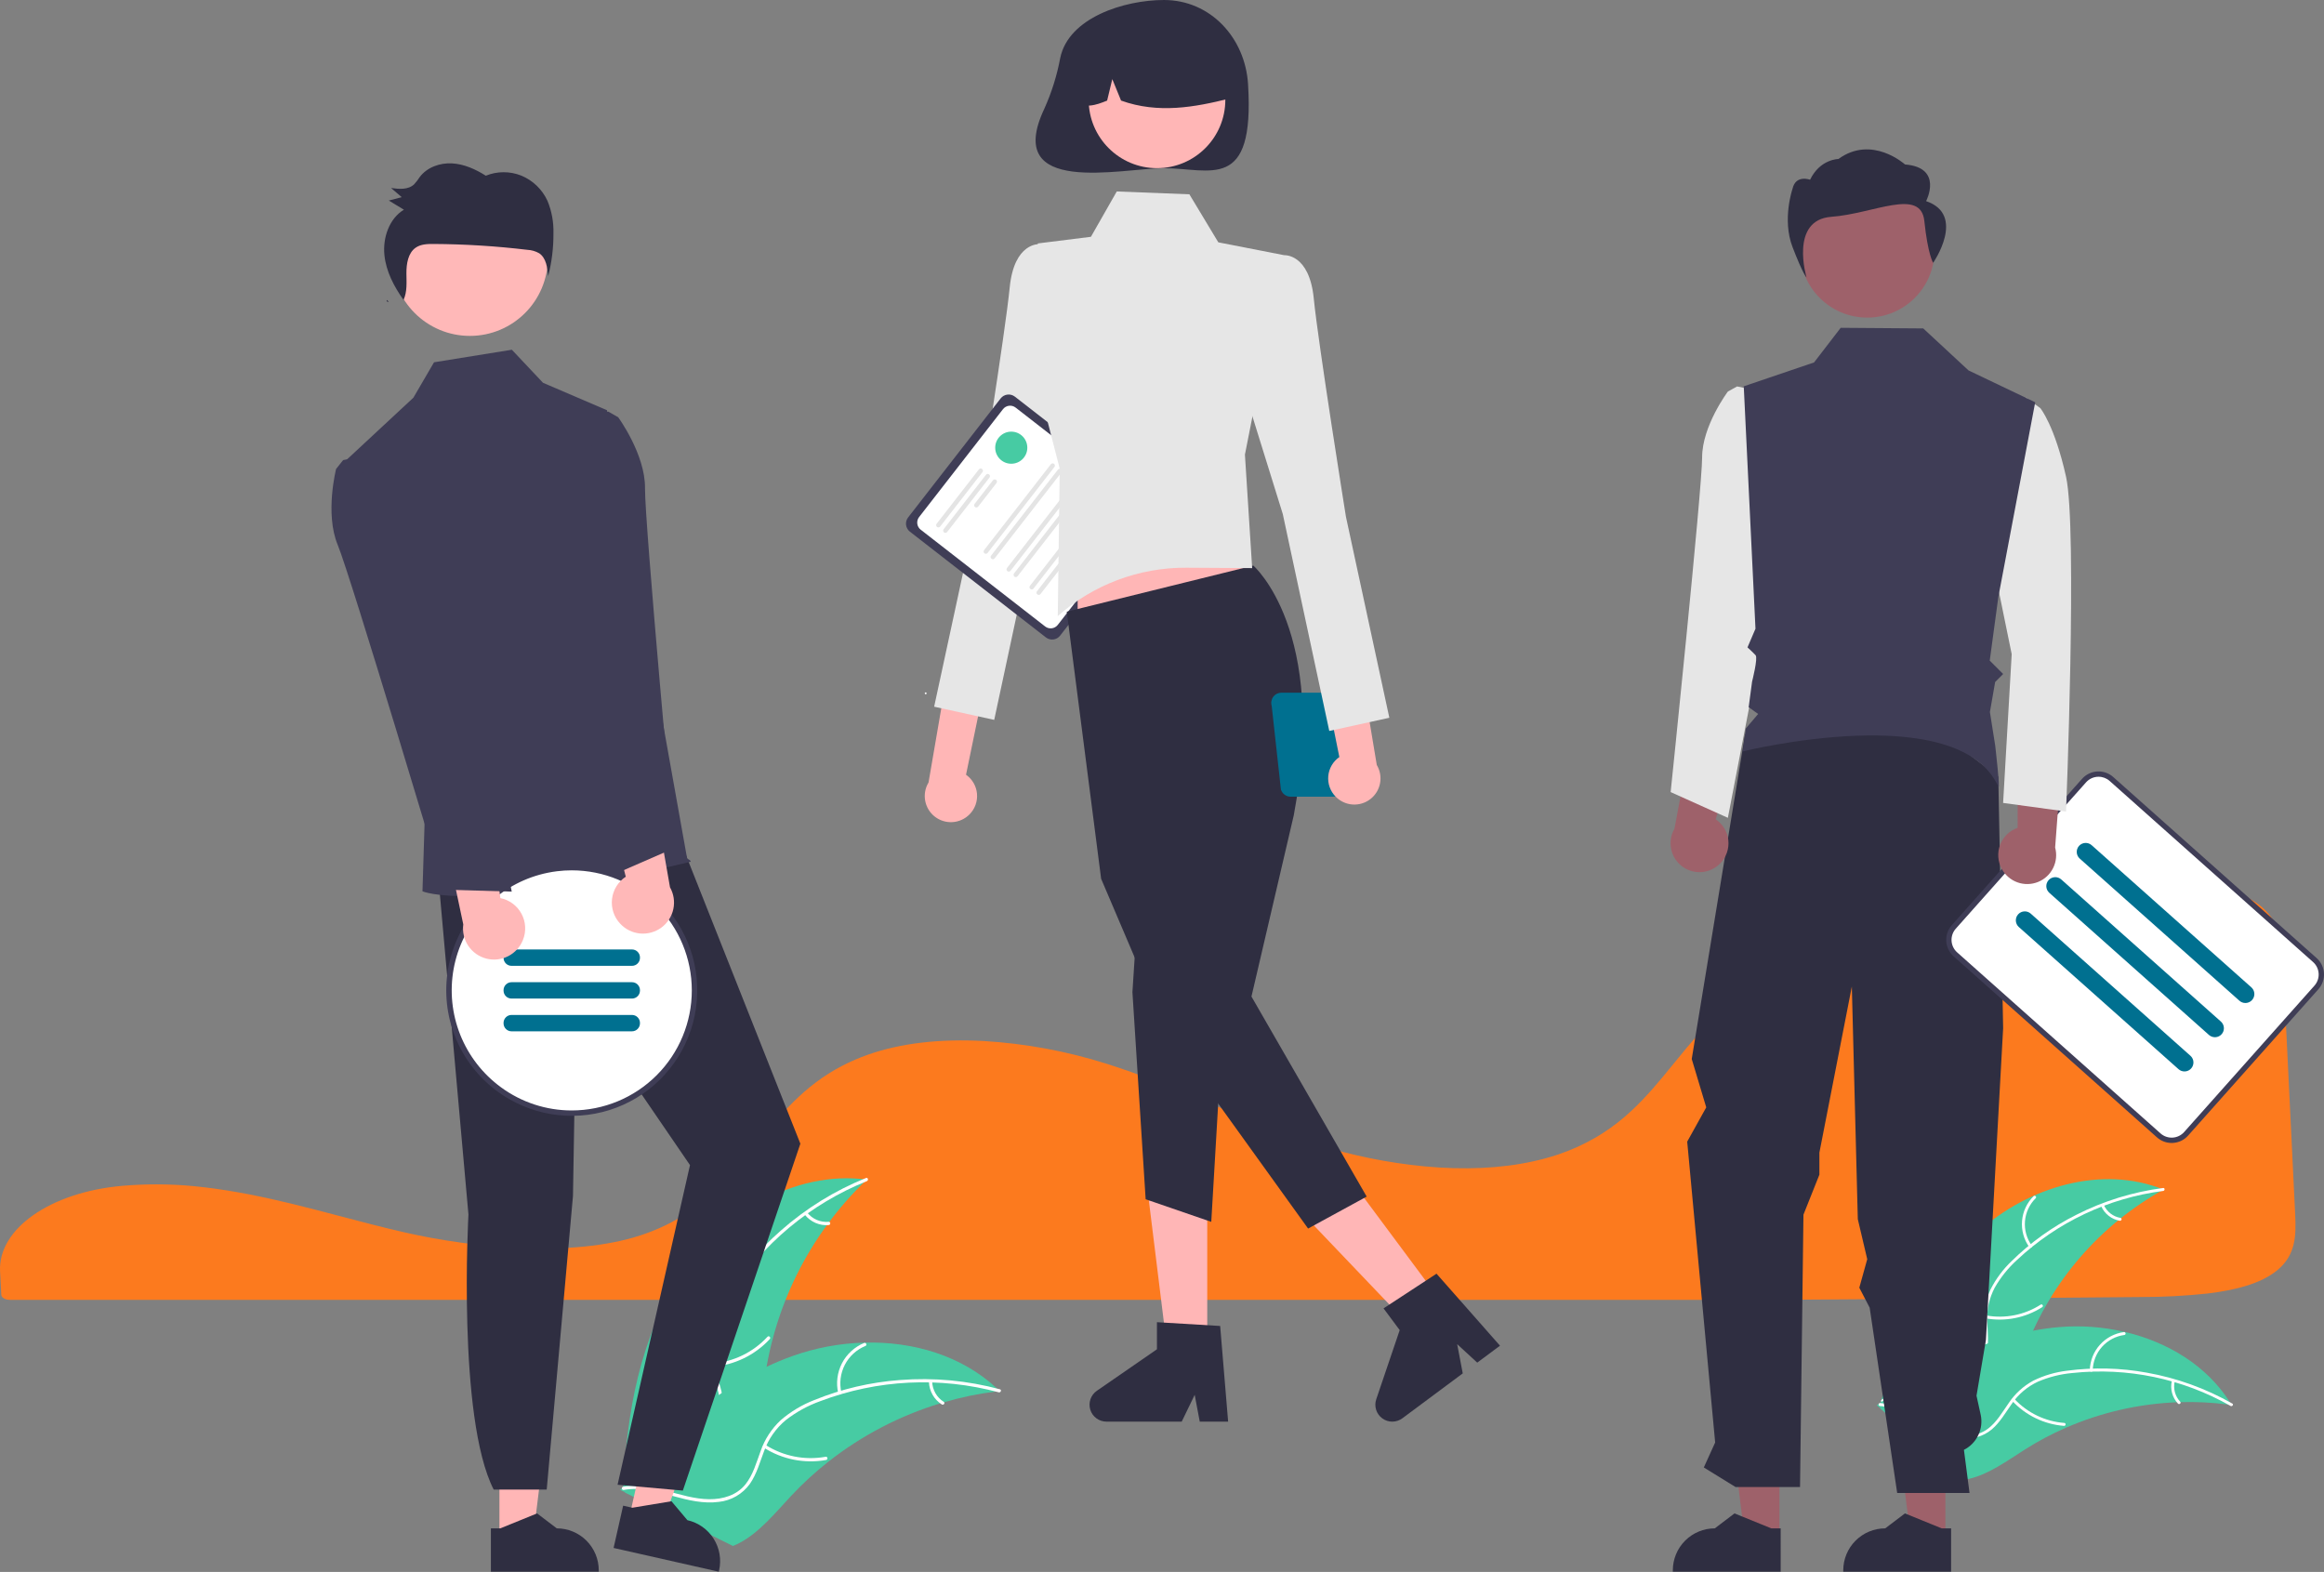 <svg width="550" height="372" viewBox="0 0 550 372" fill="none" xmlns="http://www.w3.org/2000/svg">
<rect x="0" y="0" width="550" height="372" fill="#808080" stroke="none"/>
<g clip-path="url(#clip0_276_1918)">
<path d="M37.014 280.285C34.402 280.285 31.785 280.392 29.229 280.609L28.857 280.641C11.905 282.139 -0.495 290.833 0.015 300.865L0.114 302.679C0.179 303.825 0.248 305.058 0.305 306.425C0.336 307.1 1.256 307.618 2.401 307.618H419.386C448.786 307.439 478.079 307.214 506.446 306.95C511.767 306.961 517.084 306.685 522.374 306.125C530.258 305.191 535.73 303.342 539.104 300.47H539.105C543.301 296.909 543.433 292.425 543.179 287.359C542.663 277.128 542.15 266.381 541.638 255.667C541.186 246.224 540.737 236.806 540.287 227.79C540.009 222.439 539.391 217.716 534.625 214.106C529.461 210.202 520.041 208.224 506.629 208.224C506.467 208.224 506.306 208.224 506.142 208.224C464.107 208.374 422.458 222.827 402.503 244.19C400.205 246.65 398.064 249.283 395.993 251.831C392.933 255.594 389.77 259.484 385.995 262.963C383.951 264.872 381.741 266.595 379.391 268.111C379.229 268.223 379.043 268.343 378.847 268.457C378.398 268.75 377.929 269.031 377.472 269.283C374.795 270.829 371.974 272.111 369.049 273.112L368.754 273.211C368.532 273.29 368.291 273.37 368.05 273.442C366.361 273.985 364.606 274.454 362.848 274.833C355.242 276.509 346.592 276.911 337.142 276.026C328.462 275.192 319.895 273.446 311.582 270.818C302.83 268.052 294.638 264.603 286.716 261.269C283.237 259.803 279.638 258.289 276.043 256.853C275.367 256.583 274.703 256.319 274.028 256.055C269.638 254.344 265.658 252.931 261.861 251.735C252.453 248.761 242.714 246.957 232.865 246.365C222.411 245.792 213.198 246.872 205.49 249.566C203.364 250.306 201.295 251.197 199.298 252.234C190.167 256.975 184.538 263.973 179.095 270.741C172.324 279.158 165.323 287.863 151.497 292.376C135.544 297.587 112.258 295.422 95.783 291.657C90.604 290.473 85.43 289.111 80.427 287.793C78.406 287.261 76.384 286.732 74.361 286.207C70.384 285.18 67.13 284.394 64.119 283.73L63.167 283.518C62.637 283.403 62.107 283.288 61.567 283.178C57.991 282.427 54.661 281.837 51.381 281.372L50.605 281.259C49.05 281.054 47.596 280.883 46.169 280.74L45.599 280.683C42.804 280.417 39.911 280.285 37.014 280.285Z" fill="#FC7A1E"/>
<path d="M468.2 291.48C479.933 280.907 497.385 275.591 512.024 281.519C497.008 289.856 485.424 303.236 479.323 319.292C476.993 325.492 475.046 332.631 469.314 335.951C465.747 338.017 461.31 338.118 457.311 337.12C453.311 336.123 449.646 334.124 446.03 332.145L445.001 332.122C449.62 317.018 456.467 302.053 468.2 291.48Z" fill="#47CBA3"/>
<path d="M511.943 281.84C498.977 283.516 486.87 289.234 477.339 298.182C475.253 300.072 473.478 302.279 472.08 304.722C470.794 307.146 470.181 309.869 470.304 312.61C470.367 315.168 470.728 317.776 470.169 320.305C469.863 321.595 469.288 322.806 468.482 323.858C467.676 324.911 466.656 325.78 465.49 326.411C462.625 328.058 459.339 328.577 456.108 328.973C452.521 329.413 448.788 329.813 445.683 331.825C445.306 332.068 444.95 331.47 445.326 331.227C450.728 327.726 457.565 329 463.374 326.664C466.084 325.574 468.483 323.66 469.332 320.767C470.074 318.236 469.704 315.546 469.618 312.957C469.459 310.285 469.956 307.615 471.067 305.179C472.336 302.673 474.023 300.402 476.055 298.462C480.56 294.021 485.735 290.316 491.391 287.483C497.828 284.214 504.776 282.07 511.936 281.144C512.379 281.087 512.383 281.784 511.943 281.84Z" fill="white"/>
<path d="M480.238 295.12C478.954 293.318 478.352 291.117 478.541 288.912C478.729 286.706 479.695 284.639 481.267 283.081C481.586 282.766 482.089 283.247 481.77 283.562C480.304 285.011 479.404 286.936 479.233 288.99C479.061 291.044 479.63 293.092 480.836 294.764C481.098 295.127 480.498 295.482 480.238 295.12Z" fill="white"/>
<path d="M470.101 311.317C474.557 312.107 479.146 311.188 482.954 308.744C483.331 308.501 483.687 309.099 483.311 309.342C479.343 311.877 474.565 312.824 469.931 311.992C469.489 311.913 469.662 311.238 470.101 311.317Z" fill="white"/>
<path d="M497.884 285.135C498.236 285.937 498.781 286.638 499.47 287.176C500.16 287.715 500.972 288.073 501.835 288.22C502.277 288.294 502.104 288.968 501.664 288.895C500.712 288.728 499.815 288.331 499.052 287.738C498.289 287.145 497.683 286.374 497.286 285.492C497.242 285.412 497.23 285.318 497.252 285.23C497.275 285.141 497.33 285.064 497.407 285.015C497.486 284.968 497.581 284.955 497.67 284.977C497.76 285 497.836 285.057 497.884 285.135Z" fill="white"/>
<path d="M528.144 332.508C527.867 332.469 527.589 332.431 527.308 332.397C523.573 331.901 519.804 331.71 516.038 331.825C515.746 331.829 515.451 331.837 515.161 331.85C506.091 332.223 497.169 334.277 488.849 337.907C485.539 339.354 482.344 341.051 479.292 342.983C475.078 345.652 470.72 348.881 466.008 349.969C465.518 350.088 465.021 350.177 464.52 350.235L445.053 333.379C445.028 333.318 444.999 333.262 444.974 333.201L444.166 332.564C444.316 332.453 444.474 332.342 444.625 332.231C444.712 332.166 444.803 332.106 444.89 332.041C444.95 331.999 445.009 331.958 445.06 331.916C445.08 331.902 445.1 331.889 445.116 331.879C445.167 331.838 445.219 331.805 445.266 331.768C446.15 331.143 447.04 330.522 447.935 329.906C447.939 329.902 447.939 329.902 447.947 329.901C454.727 325.145 462.047 321.211 469.754 318.179C469.985 318.092 470.22 318 470.46 317.92C473.931 316.63 477.501 315.625 481.136 314.916C483.127 314.535 485.136 314.254 487.156 314.075C492.376 313.624 497.634 313.997 502.738 315.179C512.912 317.538 522.218 323.125 527.73 331.838C527.871 332.061 528.007 332.28 528.144 332.508Z" fill="#47CBA3"/>
<path d="M527.887 332.717C516.526 326.249 503.416 323.525 490.419 324.932C487.615 325.185 484.869 325.878 482.282 326.986C479.796 328.148 477.667 329.953 476.115 332.215C474.626 334.296 473.344 336.596 471.374 338.278C470.354 339.124 469.166 339.745 467.888 340.1C466.611 340.454 465.273 340.535 463.962 340.336C460.683 339.926 457.747 338.363 454.929 336.734C451.8 334.925 448.579 332.997 444.888 332.734C444.441 332.702 444.516 332.01 444.963 332.041C451.384 332.499 456.076 337.632 462.121 339.264C464.941 340.026 468.009 339.942 470.428 338.143C472.544 336.57 473.869 334.199 475.359 332.079C476.84 329.85 478.845 328.018 481.198 326.742C483.721 325.505 486.435 324.707 489.226 324.382C495.496 323.548 501.859 323.706 508.08 324.849C515.188 326.114 522.027 328.586 528.301 332.157C528.689 332.378 528.273 332.937 527.887 332.717Z" fill="white"/>
<path d="M494.577 324.232C494.637 322.019 495.482 319.9 496.96 318.253C498.438 316.605 500.454 315.537 502.647 315.238C503.091 315.18 503.204 315.867 502.759 315.926C500.716 316.2 498.839 317.195 497.465 318.732C496.092 320.269 495.313 322.246 495.269 324.307C495.259 324.755 494.567 324.677 494.577 324.232Z" fill="white"/>
<path d="M476.731 331.061C479.813 334.374 484.031 336.403 488.543 336.744C488.99 336.778 488.915 337.47 488.468 337.437C483.773 337.073 479.389 334.952 476.189 331.497C475.884 331.168 476.428 330.733 476.731 331.061Z" fill="white"/>
<path d="M514.678 326.884C514.477 327.735 514.489 328.623 514.716 329.468C514.942 330.313 515.375 331.089 515.975 331.725C516.284 332.051 515.74 332.485 515.433 332.162C514.773 331.455 514.296 330.598 514.044 329.665C513.792 328.732 513.772 327.751 513.986 326.809C513.999 326.718 514.046 326.636 514.117 326.579C514.188 326.521 514.278 326.493 514.37 326.5C514.461 326.511 514.545 326.557 514.603 326.628C514.66 326.7 514.688 326.792 514.678 326.884Z" fill="white"/>
<path d="M161.051 301.995C170.658 287.423 187.845 276.882 205.151 279.15C191.41 292.245 182.743 309.777 180.684 328.647C179.917 335.927 179.821 344.104 174.614 349.249C171.374 352.45 166.656 353.793 162.101 353.839C157.547 353.885 153.07 352.767 148.652 351.656L147.546 351.917C148.283 334.478 151.443 316.568 161.051 301.995Z" fill="#47CBA3"/>
<path d="M205.153 279.516C191.752 284.915 180.393 294.399 172.69 306.622C170.985 309.223 169.7 312.077 168.884 315.079C168.183 318.029 168.285 321.112 169.179 324.009C169.958 326.727 171.07 329.417 171.175 332.277C171.207 333.742 170.93 335.197 170.36 336.547C169.79 337.896 168.941 339.111 167.87 340.109C165.264 342.668 161.894 344.137 158.548 345.459C154.834 346.928 150.953 348.394 148.191 351.41C147.857 351.775 147.309 351.235 147.643 350.87C152.448 345.623 160.114 345.083 165.677 340.968C168.273 339.048 170.306 336.334 170.409 333.003C170.499 330.091 169.355 327.316 168.542 324.571C167.628 321.758 167.417 318.764 167.928 315.85C168.589 312.817 169.761 309.918 171.394 307.277C174.977 301.275 179.481 295.873 184.742 291.269C190.717 285.982 197.552 281.756 204.952 278.774C205.41 278.589 205.608 279.333 205.153 279.516Z" fill="white"/>
<path d="M174.938 302.54C173.063 300.969 171.808 298.783 171.396 296.372C170.984 293.96 171.442 291.481 172.689 289.377C172.943 288.952 173.615 289.326 173.361 289.752C172.196 291.709 171.769 294.019 172.158 296.263C172.546 298.508 173.724 300.54 175.478 301.992C175.859 302.308 175.317 302.854 174.938 302.54Z" fill="white"/>
<path d="M168.602 322.683C173.587 322.288 178.24 320.028 181.633 316.355C181.969 315.991 182.516 316.531 182.181 316.895C178.643 320.711 173.796 323.053 168.608 323.453C168.114 323.49 168.111 322.721 168.602 322.683Z" fill="white"/>
<path d="M191.034 286.952C191.632 287.711 192.41 288.309 193.298 288.693C194.185 289.077 195.154 289.235 196.117 289.152C196.611 289.108 196.613 289.877 196.123 289.921C195.058 290.008 193.988 289.832 193.007 289.41C192.026 288.988 191.163 288.332 190.494 287.5C190.424 287.426 190.385 287.329 190.384 287.228C190.383 287.127 190.421 287.03 190.49 286.956C190.561 286.883 190.659 286.842 190.761 286.842C190.863 286.841 190.961 286.88 191.034 286.952Z" fill="white"/>
<path d="M236.577 329.199C236.269 329.236 235.962 329.272 235.651 329.314C231.518 329.823 227.434 330.666 223.438 331.837C223.128 331.922 222.815 332.014 222.507 332.108C212.911 335.03 203.94 339.709 196.051 345.906C192.914 348.375 189.969 351.078 187.242 353.994C183.477 358.021 179.715 362.686 174.978 365.161C174.487 365.425 173.98 365.658 173.46 365.859L147.95 353.247C147.907 353.189 147.86 353.137 147.816 353.079L146.774 352.622C146.905 352.462 147.043 352.299 147.173 352.138C147.248 352.045 147.329 351.955 147.404 351.862C147.456 351.8 147.508 351.739 147.551 351.681C147.569 351.66 147.586 351.64 147.6 351.625C147.644 351.567 147.69 351.518 147.73 351.465C148.502 350.55 149.28 349.639 150.067 348.731C150.07 348.725 150.07 348.725 150.079 348.722C156.09 341.823 162.731 335.364 170.14 330.119C170.363 329.961 170.589 329.797 170.824 329.645C174.177 327.3 177.716 325.232 181.406 323.463C183.429 322.5 185.5 321.641 187.611 320.888C193.068 318.954 198.795 317.889 204.583 317.734C216.12 317.427 227.628 320.813 235.947 328.598C236.16 328.798 236.367 328.994 236.577 329.199Z" fill="#47CBA3"/>
<path d="M236.359 329.495C222.409 325.737 207.63 326.471 194.12 331.592C191.192 332.642 188.448 334.148 185.989 336.053C183.654 337.986 181.879 340.51 180.849 343.361C179.834 346 179.103 348.818 177.465 351.164C176.608 352.353 175.51 353.348 174.243 354.082C172.975 354.817 171.567 355.276 170.11 355.428C166.489 355.901 162.913 355.046 159.446 354.087C155.596 353.023 151.615 351.857 147.594 352.603C147.107 352.693 146.995 351.932 147.482 351.842C154.477 350.545 160.922 354.729 167.842 354.793C171.07 354.823 174.328 353.88 176.415 351.283C178.241 349.012 178.998 346.107 180.001 343.426C180.966 340.63 182.6 338.112 184.762 336.093C187.116 334.069 189.797 332.46 192.691 331.335C199.166 328.7 206.014 327.098 212.986 326.59C220.94 325.966 228.942 326.707 236.646 328.781C237.123 328.909 236.833 329.622 236.359 329.495Z" fill="white"/>
<path d="M198.373 329.687C197.822 327.304 198.136 324.802 199.258 322.629C200.381 320.455 202.24 318.752 204.503 317.823C204.961 317.636 205.272 318.34 204.813 318.526C202.705 319.388 200.973 320.975 199.932 323.001C198.891 325.027 198.608 327.358 199.134 329.574C199.248 330.056 198.487 330.166 198.373 329.687Z" fill="white"/>
<path d="M181.187 341.955C185.405 344.641 190.48 345.638 195.401 344.748C195.888 344.659 196 345.42 195.513 345.509C190.391 346.426 185.111 345.377 180.728 342.573C180.31 342.305 180.771 341.689 181.187 341.955Z" fill="white"/>
<path d="M220.61 326.931C220.631 327.897 220.892 328.843 221.369 329.684C221.846 330.525 222.525 331.234 223.344 331.748C223.765 332.01 223.303 332.626 222.885 332.365C221.983 331.794 221.234 331.01 220.705 330.082C220.176 329.154 219.882 328.111 219.849 327.043C219.837 326.943 219.864 326.842 219.924 326.76C219.985 326.679 220.073 326.624 220.173 326.606C220.274 326.592 220.376 326.618 220.458 326.679C220.54 326.739 220.594 326.83 220.61 326.931Z" fill="white"/>
<path d="M229.428 192.742C230.065 192.108 230.556 191.341 230.865 190.497C231.174 189.653 231.295 188.751 231.218 187.855C231.141 186.959 230.868 186.091 230.419 185.311C229.971 184.532 229.356 183.861 228.62 183.345L238.661 134.75L227.828 138.167L219.749 185.179C218.964 186.473 218.681 188.011 218.954 189.5C219.227 190.989 220.036 192.327 221.229 193.259C222.422 194.191 223.916 194.654 225.427 194.558C226.938 194.463 228.361 193.817 229.428 192.742Z" fill="#FFB6B6"/>
<path d="M252.636 62.846L245.926 57.781C245.926 57.781 240.006 57.361 238.958 68.037C237.909 78.712 231.345 119.684 231.345 119.684L221.077 167.243L235.291 170.363L246.289 119.039L257.298 83.63L252.636 62.846Z" fill="#E6E6E6"/>
<path d="M247.524 150.847L215.335 125.818C214.834 125.428 214.508 124.854 214.429 124.223C214.35 123.593 214.525 122.956 214.914 122.454L236.815 94.287C237.206 93.786 237.78 93.46 238.41 93.381C239.041 93.302 239.677 93.477 240.18 93.866L272.369 118.895C272.87 119.286 273.196 119.859 273.275 120.49C273.354 121.121 273.179 121.757 272.79 122.259L250.889 150.426C250.498 150.927 249.924 151.253 249.293 151.332C248.663 151.411 248.026 151.237 247.524 150.847Z" fill="#3F3D56"/>
<path d="M247.347 148.257L217.889 125.352C217.444 125.005 217.154 124.495 217.084 123.935C217.014 123.375 217.169 122.81 217.515 122.364L237.369 96.83C237.716 96.385 238.226 96.096 238.786 96.025C239.346 95.955 239.911 96.11 240.357 96.456L269.815 119.362C270.26 119.709 270.55 120.218 270.62 120.778C270.69 121.338 270.535 121.903 270.189 122.349L250.335 147.883C249.988 148.328 249.478 148.618 248.918 148.688C248.358 148.758 247.793 148.603 247.347 148.257Z" fill="white"/>
<path d="M221.751 124.702C221.64 124.615 221.567 124.488 221.55 124.348C221.532 124.208 221.571 124.067 221.657 123.955L231.673 111.074C231.76 110.963 231.887 110.89 232.027 110.873C232.097 110.864 232.167 110.869 232.235 110.888C232.302 110.906 232.365 110.938 232.42 110.981C232.475 111.023 232.521 111.077 232.556 111.138C232.591 111.198 232.613 111.265 232.622 111.335C232.63 111.404 232.625 111.474 232.607 111.542C232.588 111.609 232.556 111.672 232.514 111.727L222.498 124.609C222.411 124.72 222.284 124.792 222.144 124.81C222.004 124.827 221.862 124.789 221.751 124.702Z" fill="#E4E4E4"/>
<path d="M223.411 125.993C223.3 125.906 223.227 125.779 223.21 125.639C223.192 125.499 223.231 125.358 223.317 125.246L233.333 112.365C233.42 112.253 233.547 112.181 233.687 112.163C233.827 112.146 233.969 112.185 234.08 112.271C234.192 112.358 234.264 112.485 234.281 112.625C234.299 112.765 234.26 112.907 234.174 113.018L224.158 125.899C224.071 126.011 223.944 126.083 223.804 126.101C223.664 126.118 223.522 126.079 223.411 125.993Z" fill="#E4E4E4"/>
<path d="M230.745 119.986C230.634 119.899 230.562 119.772 230.544 119.632C230.527 119.492 230.565 119.351 230.652 119.239L234.994 113.655C235.036 113.6 235.09 113.554 235.15 113.519C235.211 113.485 235.278 113.462 235.348 113.453C235.417 113.445 235.488 113.45 235.555 113.468C235.622 113.487 235.686 113.518 235.741 113.561C235.796 113.604 235.842 113.658 235.877 113.719C235.911 113.779 235.934 113.846 235.942 113.916C235.951 113.985 235.946 114.056 235.927 114.123C235.909 114.191 235.877 114.254 235.834 114.309L231.492 119.893C231.405 120.004 231.278 120.076 231.138 120.094C230.998 120.111 230.857 120.073 230.745 119.986Z" fill="#E4E4E4"/>
<path d="M232.983 130.944C232.872 130.857 232.8 130.729 232.782 130.589C232.765 130.449 232.803 130.308 232.89 130.197L248.702 109.861C248.745 109.806 248.798 109.76 248.859 109.725C248.92 109.691 248.987 109.668 249.056 109.66C249.125 109.651 249.196 109.656 249.263 109.675C249.33 109.693 249.394 109.725 249.449 109.768C249.504 109.811 249.55 109.864 249.585 109.925C249.619 109.985 249.641 110.052 249.65 110.122C249.659 110.191 249.654 110.261 249.635 110.329C249.617 110.396 249.585 110.459 249.542 110.514L233.73 130.85C233.643 130.961 233.516 131.034 233.376 131.051C233.236 131.069 233.095 131.03 232.983 130.944Z" fill="#E4E4E4"/>
<path d="M234.644 132.234C234.532 132.148 234.46 132.02 234.442 131.88C234.425 131.74 234.464 131.599 234.55 131.488L250.362 111.152C250.405 111.097 250.458 111.05 250.519 111.016C250.58 110.981 250.647 110.959 250.716 110.95C250.785 110.942 250.856 110.947 250.923 110.965C250.991 110.984 251.054 111.015 251.109 111.058C251.164 111.101 251.21 111.155 251.245 111.215C251.279 111.276 251.302 111.343 251.31 111.412C251.319 111.482 251.314 111.552 251.295 111.62C251.277 111.687 251.245 111.75 251.202 111.805L235.39 132.141C235.304 132.252 235.176 132.324 235.036 132.342C234.896 132.36 234.755 132.321 234.644 132.234Z" fill="#E4E4E4"/>
<path d="M238.412 135.164C238.301 135.078 238.228 134.95 238.211 134.81C238.193 134.67 238.232 134.529 238.318 134.418L254.13 114.082C254.173 114.027 254.227 113.981 254.287 113.946C254.348 113.911 254.415 113.889 254.484 113.88C254.554 113.872 254.624 113.877 254.692 113.895C254.759 113.914 254.822 113.946 254.877 113.988C254.932 114.031 254.979 114.085 255.013 114.145C255.048 114.206 255.07 114.273 255.079 114.342C255.087 114.412 255.082 114.482 255.064 114.55C255.045 114.617 255.014 114.68 254.971 114.735L239.159 135.071C239.072 135.182 238.945 135.254 238.805 135.272C238.665 135.29 238.523 135.251 238.412 135.164Z" fill="#E4E4E4"/>
<path d="M240.072 136.455C239.96 136.368 239.888 136.241 239.871 136.101C239.853 135.961 239.892 135.82 239.978 135.708L255.79 115.373C255.833 115.317 255.887 115.271 255.947 115.237C256.008 115.202 256.075 115.18 256.144 115.171C256.214 115.163 256.284 115.168 256.351 115.186C256.419 115.205 256.482 115.236 256.537 115.279C256.592 115.322 256.638 115.375 256.673 115.436C256.708 115.497 256.73 115.564 256.739 115.633C256.747 115.703 256.742 115.773 256.724 115.84C256.705 115.908 256.673 115.971 256.631 116.026L240.819 136.362C240.732 136.473 240.604 136.545 240.464 136.563C240.324 136.58 240.183 136.542 240.072 136.455Z" fill="#E4E4E4"/>
<path d="M243.84 139.385C243.729 139.298 243.656 139.171 243.639 139.031C243.621 138.891 243.66 138.75 243.747 138.638L259.559 118.303C259.602 118.247 259.655 118.201 259.716 118.167C259.776 118.132 259.843 118.11 259.913 118.101C259.982 118.093 260.052 118.098 260.12 118.116C260.187 118.135 260.25 118.166 260.305 118.209C260.361 118.252 260.407 118.305 260.441 118.366C260.476 118.427 260.498 118.494 260.507 118.563C260.515 118.633 260.51 118.703 260.492 118.77C260.473 118.838 260.442 118.901 260.399 118.956L244.587 139.292C244.5 139.403 244.373 139.475 244.233 139.493C244.093 139.51 243.952 139.472 243.84 139.385Z" fill="#E4E4E4"/>
<path d="M245.5 140.676C245.389 140.589 245.316 140.462 245.299 140.322C245.281 140.182 245.32 140.04 245.407 139.929L261.219 119.593C261.305 119.482 261.433 119.41 261.572 119.393C261.712 119.376 261.853 119.415 261.964 119.501C262.075 119.588 262.148 119.715 262.166 119.854C262.183 119.994 262.145 120.135 262.059 120.247L246.247 140.582C246.16 140.694 246.033 140.766 245.893 140.783C245.753 140.801 245.611 140.762 245.5 140.676Z" fill="#E4E4E4"/>
<path d="M219.073 164.293C219.194 164.293 219.291 164.195 219.291 164.074C219.291 163.953 219.194 163.856 219.073 163.856C218.952 163.856 218.854 163.953 218.854 164.074C218.854 164.195 218.952 164.293 219.073 164.293Z" fill="white"/>
<path d="M250.912 13.737C250.143 17.866 248.883 21.888 247.158 25.717C237.28 46.614 265.41 39.803 275.463 39.803C286.454 39.803 296.97 45.582 295.364 19.901C294.678 8.932 286.454 0 275.463 0C266.075 0 252.875 4.173 250.912 13.737Z" fill="#2F2E41"/>
<path d="M285.708 320.21H276.344L271.887 284.09H285.708V320.21Z" fill="#FFB6B6"/>
<path d="M290.651 336.435H283.935L282.736 330.095L279.666 336.435H261.855C261.001 336.435 260.17 336.162 259.482 335.657C258.794 335.151 258.286 334.438 258.032 333.623C257.778 332.808 257.791 331.933 258.069 331.126C258.348 330.319 258.877 329.622 259.58 329.137L273.803 319.313V312.903L288.764 313.796L290.651 336.435Z" fill="#2F2E41"/>
<path d="M341.343 308.392L333.828 313.98L308.699 287.655L319.789 279.407L341.343 308.392Z" fill="#FFB6B6"/>
<path d="M354.991 318.463L349.602 322.47L344.857 318.097L346.176 325.017L331.883 335.646C331.198 336.155 330.368 336.432 329.515 336.437C328.661 336.441 327.828 336.172 327.138 335.67C326.447 335.167 325.936 334.458 325.678 333.644C325.42 332.83 325.428 331.955 325.703 331.146L331.255 314.776L327.43 309.632L339.968 301.422L354.991 318.463Z" fill="#2F2E41"/>
<path d="M255.038 153.973L299.491 147.049L290.651 120.455H255.038V153.973Z" fill="#FFB6B6"/>
<path d="M296.611 133.849C296.611 133.849 314.378 149.2 306.181 192.96L296.172 235.838L323.44 283.179L309.575 290.741L275.972 244.038L260.596 207.97L252.463 144.757L296.611 133.849Z" fill="#2F2E41"/>
<path d="M269.071 218.249L268.002 234.799L271.131 283.809L286.662 289.157L289.604 238.941L269.071 218.249Z" fill="#2F2E41"/>
<path d="M264.296 45.311L281.479 45.981L288.328 57.349L303.952 60.399L294.625 107.586L296.34 134.445L280.782 134.35C269.57 134.281 258.727 138.355 250.333 145.789L250.799 110.925L244.107 84.899L245.611 57.609L258.18 56.038L264.296 45.311Z" fill="#E6E6E6"/>
<path d="M273.816 39.798C282.748 39.798 289.988 32.557 289.988 23.626C289.988 14.694 282.748 7.454 273.816 7.454C264.885 7.454 257.644 14.694 257.644 23.626C257.644 32.557 264.885 39.798 273.816 39.798Z" fill="#FFB6B6"/>
<path d="M262.834 7.14C265.667 5.413 268.913 4.478 272.232 4.435C275.551 4.391 278.82 5.239 281.699 6.892C284.577 8.544 286.959 10.939 288.594 13.827C290.23 16.715 291.06 19.989 290.997 23.308C282.757 25.377 274.1 26.96 265.312 23.802L263.237 18.723L262.013 23.806C259.337 24.9 256.654 25.826 253.971 23.796C253.861 20.487 254.622 17.207 256.177 14.284C257.733 11.361 260.028 8.898 262.834 7.14Z" fill="#2F2E41"/>
<path d="M300.961 167.049L303.141 186.834C303.293 187.328 303.599 187.76 304.015 188.066C304.43 188.373 304.933 188.539 305.449 188.539H315.499C316.015 188.539 316.518 188.373 316.933 188.066C317.349 187.76 317.655 187.328 317.807 186.834L319.613 171.67C320.134 171.926 320.708 172.054 321.289 172.044C321.869 172.034 322.439 171.887 322.951 171.614C323.463 171.341 323.904 170.951 324.236 170.475C324.568 169.998 324.782 169.45 324.861 168.875C324.939 168.3 324.881 167.714 324.689 167.166C324.497 166.619 324.179 166.124 323.759 165.723C323.338 165.323 322.829 165.027 322.273 164.862C321.717 164.696 321.129 164.665 320.558 164.771C320.333 164.505 320.052 164.291 319.736 164.145C319.419 163.999 319.075 163.923 318.726 163.924H303.27C302.892 163.924 302.519 164.013 302.182 164.183C301.844 164.353 301.551 164.6 301.327 164.904C301.102 165.208 300.952 165.561 300.889 165.933C300.825 166.306 300.85 166.688 300.961 167.049ZM319.928 170.645L321.034 167.049C321.162 166.635 321.175 166.193 321.071 165.771C321.118 165.769 321.163 165.757 321.21 165.757C321.905 165.757 322.571 166.033 323.062 166.524C323.553 167.015 323.829 167.681 323.829 168.376C323.829 169.07 323.553 169.736 323.062 170.227C322.571 170.718 321.905 170.994 321.21 170.994C320.76 170.991 320.318 170.871 319.928 170.645Z" fill="#007090"/>
<path d="M316.114 188.552C315.48 187.915 314.993 187.146 314.688 186.3C314.383 185.454 314.268 184.552 314.349 183.656C314.431 182.761 314.708 181.894 315.16 181.117C315.613 180.34 316.231 179.672 316.97 179.159L307.176 130.514L317.991 133.986L325.831 181.039C326.609 182.337 326.885 183.876 326.604 185.364C326.324 186.852 325.508 188.185 324.31 189.111C323.112 190.037 321.617 190.492 320.106 190.389C318.596 190.286 317.175 189.633 316.114 188.552Z" fill="#FFB6B6"/>
<path d="M297.242 65.465L303.952 60.399C303.952 60.399 309.872 59.98 310.92 70.655C311.969 81.331 318.533 122.303 318.533 122.303L328.802 169.862L314.587 172.982L303.589 121.657L292.58 86.248L297.242 65.465Z" fill="#E6E6E6"/>
<path d="M239.326 109.746C241.424 109.746 243.125 108.046 243.125 105.948C243.125 103.85 241.424 102.149 239.326 102.149C237.228 102.149 235.528 103.85 235.528 105.948C235.528 108.046 237.228 109.746 239.326 109.746Z" fill="#47CBA3"/>
<path d="M118.196 364.276L126.113 364.276L129.879 333.742L118.195 333.742L118.196 364.276Z" fill="#FFB6B6"/>
<path d="M116.177 361.691L118.405 361.691L127.104 358.154L131.767 361.691C134.402 361.691 136.929 362.738 138.793 364.601C140.656 366.464 141.703 368.991 141.703 371.626V371.949L116.177 371.95L116.177 361.691Z" fill="#2F2E41"/>
<path d="M148.873 359.287L156.595 361.031L166.995 332.077L155.598 329.503L148.873 359.287Z" fill="#FFB6B6"/>
<path d="M147.473 356.322L149.647 356.812L158.911 355.278L162.68 359.755L162.681 359.755C165.251 360.336 167.485 361.913 168.892 364.141C170.299 366.369 170.764 369.064 170.184 371.635L170.112 371.95L145.214 366.328L147.473 356.322Z" fill="#2F2E41"/>
<path d="M103.704 207.213L110.863 287.416C110.863 287.416 108.18 335.566 116.835 352.51H129.387L135.602 283.019L136.383 236.376L163.293 275.727L146.153 351.374L161.602 352.755L189.415 270.66L158.858 193.593L103.704 207.213Z" fill="#2F2E41"/>
<path d="M111.201 79.492C121.397 79.492 129.663 71.226 129.663 61.031C129.663 50.835 121.397 42.569 111.201 42.569C101.005 42.569 92.74 50.835 92.74 61.031C92.74 71.226 101.005 79.492 111.201 79.492Z" fill="#FFB8B8"/>
<path d="M143.655 97.085L128.509 90.586L121.136 82.766L102.718 85.736L97.831 94.115L82.011 108.825L100.546 192.629L99.985 210.932C99.985 210.932 111.847 216.273 163.293 203.977C163.91 203.83 162.618 203.184 162.618 203.184L143.655 97.085Z" fill="#3F3D56"/>
<path d="M92.004 71.506C91.876 71.33 91.748 71.153 91.622 70.975C91.572 71.082 91.531 71.193 91.473 71.297L92.004 71.506Z" fill="#2F2E41"/>
<path d="M129.565 47.527C128.331 44.839 126.131 42.713 123.402 41.572C120.697 40.481 117.673 40.484 114.97 41.58C112.529 40.038 109.818 38.815 106.962 38.664C104.106 38.513 101.086 39.572 99.326 41.904C98.933 42.52 98.487 43.1 97.993 43.637C96.578 44.947 94.428 44.758 92.547 44.491C93.391 45.213 94.234 45.936 95.078 46.659C94.057 46.926 93.036 47.193 92.015 47.459C93.207 48.182 94.398 48.904 95.589 49.627C92.131 51.703 90.559 56.234 90.974 60.349C91.367 64.245 93.248 67.808 95.496 70.975C96.393 69.082 96.2 66.817 96.185 64.685C96.17 62.432 96.568 59.874 98.373 58.615C99.591 57.766 101.157 57.728 102.625 57.736C110.031 57.777 117.429 58.239 124.783 59.12C125.781 59.163 126.754 59.445 127.62 59.943C129.247 61.052 129.563 63.342 129.727 65.35C130.586 62.034 131.006 58.619 130.977 55.193C131.05 52.567 130.569 49.955 129.565 47.527Z" fill="#2F2E41"/>
<path d="M135.313 263.436C151.361 263.436 164.37 250.427 164.37 234.379C164.37 218.331 151.361 205.322 135.313 205.322C119.265 205.322 106.256 218.331 106.256 234.379C106.256 250.427 119.265 263.436 135.313 263.436Z" fill="white"/>
<path d="M135.313 204.676C133.819 204.677 132.328 204.789 130.851 205.012C130.096 205.122 129.36 205.264 128.63 205.438C123.269 206.674 118.358 209.375 114.443 213.239C110.528 217.104 107.763 221.98 106.458 227.324C105.153 232.668 105.358 238.269 107.051 243.503C108.744 248.737 111.858 253.398 116.045 256.966C116.542 257.385 117.046 257.792 117.569 258.18C121.339 260.99 125.722 262.866 130.358 263.651C134.994 264.437 139.75 264.11 144.235 262.699C148.721 261.287 152.806 258.83 156.157 255.531C159.507 252.231 162.026 248.183 163.506 243.72C164.986 239.257 165.385 234.506 164.67 229.859C163.956 225.211 162.148 220.8 159.395 216.988C156.642 213.176 153.024 210.072 148.837 207.931C144.65 205.791 140.015 204.675 135.313 204.676ZM135.313 262.79C129.272 262.797 123.388 260.866 118.525 257.282C117.995 256.895 117.485 256.494 116.988 256.068C112.908 252.627 109.881 248.105 108.254 243.022C106.626 237.939 106.465 232.5 107.787 227.329C109.11 222.158 111.863 217.464 115.731 213.787C119.599 210.109 124.426 207.596 129.657 206.536C130.38 206.388 131.103 206.271 131.839 206.181C132.992 206.038 134.152 205.967 135.313 205.968C142.848 205.968 150.074 208.961 155.403 214.289C160.731 219.617 163.724 226.844 163.724 234.379C163.724 241.914 160.731 249.141 155.403 254.469C150.074 259.797 142.848 262.79 135.313 262.79Z" fill="#3F3D56"/>
<path d="M121.061 228.568H149.565C150.609 228.568 151.456 227.721 151.456 226.677V226.584C151.456 225.54 150.609 224.693 149.565 224.693H121.061C120.017 224.693 119.17 225.54 119.17 226.584V226.677C119.17 227.721 120.017 228.568 121.061 228.568Z" fill="#007090"/>
<path d="M121.061 236.316H149.565C150.609 236.316 151.456 235.47 151.456 234.425V234.333C151.456 233.288 150.609 232.442 149.565 232.442H121.061C120.017 232.442 119.17 233.288 119.17 234.333V234.425C119.17 235.47 120.017 236.316 121.061 236.316Z" fill="#007090"/>
<path d="M121.061 244.065H149.565C150.609 244.065 151.456 243.218 151.456 242.174V242.081C151.456 241.037 150.609 240.19 149.565 240.19H121.061C120.017 240.19 119.17 241.037 119.17 242.081V242.174C119.17 243.218 120.017 244.065 121.061 244.065Z" fill="#007090"/>
<path d="M460.395 363.291L452.094 363.29L448.145 331.273L460.396 331.274L460.395 363.291Z" fill="#9E616A"/>
<path d="M421.125 363.291L412.825 363.29L408.876 331.273L421.127 331.274L421.125 363.291Z" fill="#9E616A"/>
<path d="M421.417 371.95L395.892 371.949V371.626C395.892 368.991 396.939 366.464 398.802 364.601C400.665 362.738 403.192 361.691 405.827 361.691H405.828L410.49 358.154L419.19 361.691L421.418 361.691L421.417 371.95Z" fill="#2F2E41"/>
<path d="M461.752 371.95L436.227 371.949V371.626C436.227 368.991 437.274 366.464 439.137 364.601C441 362.738 443.527 361.691 446.162 361.691H446.162L450.825 358.154L459.524 361.691L461.752 361.691L461.752 371.95Z" fill="#2F2E41"/>
<path d="M412.983 173.804L400.368 250.619L403.801 262.065L399.296 270.172L405.911 341.37L403.226 347.282L410.729 351.909H425.997L426.807 287.454L430.579 277.991V272.775L438.256 233.472L439.67 288.514L441.903 297.992L440.027 304.74L442.478 309.468L448.989 353.314H466.11L464.786 343.113C466.277 342.358 467.475 341.129 468.192 339.619C468.908 338.109 469.102 336.403 468.744 334.771L467.762 330.3L469.996 317.08L474.065 243.328L472.918 183.82L452.89 168.505L412.983 173.804Z" fill="#2F2E41"/>
<path d="M441.903 75.164C450.688 75.164 457.81 68.043 457.81 59.258C457.81 50.473 450.688 43.352 441.903 43.352C433.119 43.352 425.997 50.473 425.997 59.258C425.997 68.043 433.119 75.164 441.903 75.164Z" fill="#9E616A"/>
<path d="M407.15 204.286C407.842 203.571 408.369 202.713 408.694 201.772C409.019 200.831 409.133 199.83 409.029 198.84C408.925 197.85 408.605 196.895 408.092 196.042C407.579 195.189 406.886 194.459 406.06 193.903L412.245 170.513L400.328 174.521L396.282 196.119C395.44 197.568 395.159 199.275 395.492 200.918C395.825 202.56 396.748 204.023 398.088 205.03C399.428 206.037 401.09 206.517 402.76 206.38C404.431 206.243 405.993 205.498 407.15 204.286Z" fill="#9E616A"/>
<path d="M413.66 91.983L411.102 91.452L408.92 92.66C408.92 92.66 402.827 100.784 402.827 108.232C402.827 115.68 395.379 187.449 395.379 187.449L408.92 193.542L419.753 137.346L413.66 91.983Z" fill="#E6E6E6"/>
<path d="M455.833 47.596C455.833 47.596 459.993 39.643 450.841 38.92C450.841 38.92 443.038 31.842 435.085 37.626C435.085 37.626 430.747 37.626 428.374 42.535C428.374 42.535 424.963 41.241 424.213 44.704C424.213 44.704 421.716 51.934 424.213 58.441C426.709 64.948 427.539 65.671 427.539 65.671C427.539 65.671 423.436 52.029 433.422 51.306C443.407 50.583 454.581 44.342 455.414 52.295C456.246 60.248 457.498 62.208 457.498 62.208C457.498 62.208 465.402 50.849 455.833 47.596Z" fill="#2F2E41"/>
<path d="M513.937 270.172C512.737 270.174 511.578 269.732 510.683 268.931L462.546 226.081C461.576 225.216 460.989 224.001 460.914 222.703C460.838 221.405 461.281 220.13 462.144 219.158L492.981 184.516C493.846 183.546 495.061 182.959 496.359 182.883C497.657 182.808 498.932 183.25 499.904 184.114L548.042 226.964C549.013 227.829 549.601 229.044 549.676 230.342C549.752 231.64 549.309 232.915 548.444 233.886L517.606 268.529C517.18 269.011 516.661 269.404 516.081 269.685C515.501 269.965 514.871 270.128 514.228 270.164C514.131 270.17 514.034 270.172 513.937 270.172Z" fill="white"/>
<path d="M513.937 270.488C512.659 270.489 511.426 270.019 510.474 269.167L462.337 226.317C461.304 225.396 460.679 224.102 460.599 222.721C460.519 221.34 460.99 219.983 461.908 218.948L492.746 184.306C493.667 183.274 494.96 182.649 496.341 182.569C497.722 182.489 499.079 182.959 500.114 183.878L548.251 226.728C549.285 227.649 549.911 228.942 549.991 230.324C550.071 231.705 549.599 233.062 548.679 234.096L517.842 268.738C517.387 269.252 516.836 269.67 516.219 269.969C515.601 270.267 514.931 270.441 514.247 270.479C514.143 270.484 514.04 270.488 513.937 270.488ZM496.646 183.82C496.087 183.819 495.534 183.936 495.024 184.164C494.514 184.393 494.059 184.727 493.687 185.144L462.85 219.787C462.153 220.571 461.796 221.6 461.857 222.648C461.918 223.696 462.392 224.676 463.175 225.375L511.312 268.225C511.7 268.571 512.153 268.837 512.644 269.007C513.135 269.178 513.655 269.25 514.174 269.22C514.692 269.19 515.2 269.058 515.668 268.831C516.136 268.605 516.555 268.289 516.9 267.9L547.738 233.258C548.436 232.474 548.794 231.445 548.733 230.397C548.672 229.349 548.197 228.368 547.413 227.67L499.275 184.819C498.552 184.174 497.616 183.818 496.646 183.82Z" fill="#3F3D56"/>
<path d="M531.393 237.364C530.873 237.365 530.372 237.174 529.984 236.828L492.198 203.192C491.988 203.007 491.818 202.783 491.696 202.532C491.573 202.281 491.502 202.008 491.485 201.729C491.469 201.451 491.507 201.171 491.599 200.907C491.69 200.644 491.833 200.401 492.018 200.192C492.204 199.983 492.429 199.814 492.68 199.692C492.932 199.571 493.205 199.5 493.484 199.484C493.762 199.469 494.042 199.508 494.305 199.6C494.569 199.693 494.811 199.836 495.019 200.023L532.806 233.659C533.127 233.945 533.354 234.321 533.456 234.739C533.558 235.157 533.531 235.596 533.378 235.998C533.224 236.4 532.953 236.746 532.598 236.99C532.244 237.234 531.824 237.365 531.393 237.364Z" fill="#007090"/>
<path d="M524.186 245.461C523.666 245.461 523.164 245.271 522.776 244.925L484.99 211.288C484.782 211.103 484.612 210.879 484.491 210.628C484.37 210.377 484.299 210.105 484.283 209.827C484.267 209.549 484.306 209.27 484.397 209.007C484.489 208.744 484.631 208.501 484.816 208.293C485.002 208.085 485.226 207.916 485.477 207.794C485.728 207.673 486 207.602 486.278 207.586C486.556 207.57 486.835 207.609 487.098 207.7C487.361 207.792 487.604 207.934 487.812 208.119L525.598 241.756C525.919 242.041 526.146 242.418 526.248 242.836C526.351 243.254 526.323 243.693 526.17 244.095C526.017 244.497 525.745 244.843 525.391 245.087C525.036 245.331 524.616 245.461 524.186 245.461Z" fill="#007090"/>
<path d="M516.978 253.558C516.458 253.559 515.956 253.368 515.568 253.021L477.782 219.386C477.574 219.201 477.404 218.976 477.282 218.725C477.16 218.475 477.089 218.202 477.073 217.924C477.057 217.645 477.095 217.367 477.187 217.103C477.278 216.84 477.421 216.597 477.606 216.389C477.792 216.181 478.016 216.011 478.268 215.889C478.519 215.768 478.791 215.697 479.069 215.681C479.348 215.665 479.627 215.704 479.89 215.796C480.153 215.888 480.396 216.031 480.604 216.216L518.39 249.852C518.711 250.138 518.938 250.515 519.041 250.933C519.143 251.351 519.115 251.79 518.962 252.192C518.809 252.594 518.537 252.94 518.183 253.184C517.829 253.428 517.409 253.559 516.978 253.558Z" fill="#007090"/>
<path d="M473.767 205.667C473.282 204.798 472.994 203.833 472.922 202.84C472.85 201.847 472.997 200.851 473.352 199.921C473.708 198.991 474.262 198.15 474.977 197.458C475.693 196.766 476.551 196.239 477.492 195.914L477.533 171.719L488.017 178.659L486.371 200.57C486.811 202.187 486.644 203.91 485.899 205.411C485.155 206.912 483.886 208.089 482.332 208.717C480.779 209.345 479.049 209.381 477.47 208.819C475.891 208.257 474.574 207.135 473.767 205.667Z" fill="#9E616A"/>
<path d="M474.736 98.613L479.42 94.098L482.861 96.582C482.861 96.582 486.246 100.644 488.954 112.831C491.663 125.018 488.954 192.048 488.954 192.048L474.059 190.017L476.09 154.809L469.997 125.018L474.736 98.613Z" fill="#E6E6E6"/>
<path d="M481.652 95.199L465.872 87.661L455.158 77.724L435.621 77.578L429.318 85.771L412.68 91.422L415.453 148.794L413.563 153.205C413.563 153.205 414.88 154.395 415.482 155.061C416.083 155.726 414.65 161.298 414.65 161.298L413.842 167.359L416.084 168.961L413.169 172.403L412.446 177.829C412.446 177.829 463.315 165.186 472.927 186.131C473.434 187.238 472.184 176.422 472.184 176.422L470.933 168.505L472.174 161.398L474.065 159.508L470.894 156.337L472.927 141.29L481.652 95.199Z" fill="#3F3D56"/>
<path d="M123.783 222.386C124.175 221.392 124.344 220.324 124.278 219.257C124.212 218.191 123.913 217.151 123.402 216.213C122.891 215.274 122.18 214.459 121.32 213.824C120.46 213.19 119.472 212.752 118.424 212.541L114.918 186.8L104.754 195.685L109.641 218.767C109.404 220.55 109.829 222.359 110.836 223.85C111.842 225.342 113.361 226.412 115.104 226.858C116.848 227.304 118.694 227.095 120.293 226.271C121.893 225.447 123.135 224.065 123.783 222.386Z" fill="#FFB8B8"/>
<path d="M83.962 108.354L81.207 108.882L79.542 110.979C79.542 110.979 76.848 121.545 79.917 128.93C82.986 136.314 105.174 210.542 105.174 210.542L121.111 211.005L108.696 150.822L83.962 108.354Z" fill="#3F3D56"/>
<path d="M146.791 218.611C146.057 217.834 145.502 216.906 145.165 215.891C144.829 214.877 144.718 213.801 144.843 212.74C144.967 211.678 145.322 210.657 145.884 209.748C146.445 208.838 147.199 208.063 148.093 207.477L141.748 182.285L154.492 186.739L158.563 209.979C159.449 211.545 159.729 213.382 159.351 215.141C158.972 216.9 157.962 218.46 156.511 219.524C155.06 220.587 153.269 221.082 151.477 220.914C149.686 220.746 148.018 219.926 146.791 218.611Z" fill="#FFB8B8"/>
<path d="M141.223 97.954L143.976 97.416L146.303 98.741C146.303 98.741 152.742 107.541 152.648 115.537C152.554 123.533 159.642 200.682 159.642 200.682L145.027 207.053L134.107 146.581L141.223 97.954Z" fill="#3F3D56"/>
</g>
<defs>
<clipPath id="clip0_276_1918">
<rect width="550" height="371.95" fill="white"/>
</clipPath>
</defs>
</svg>

